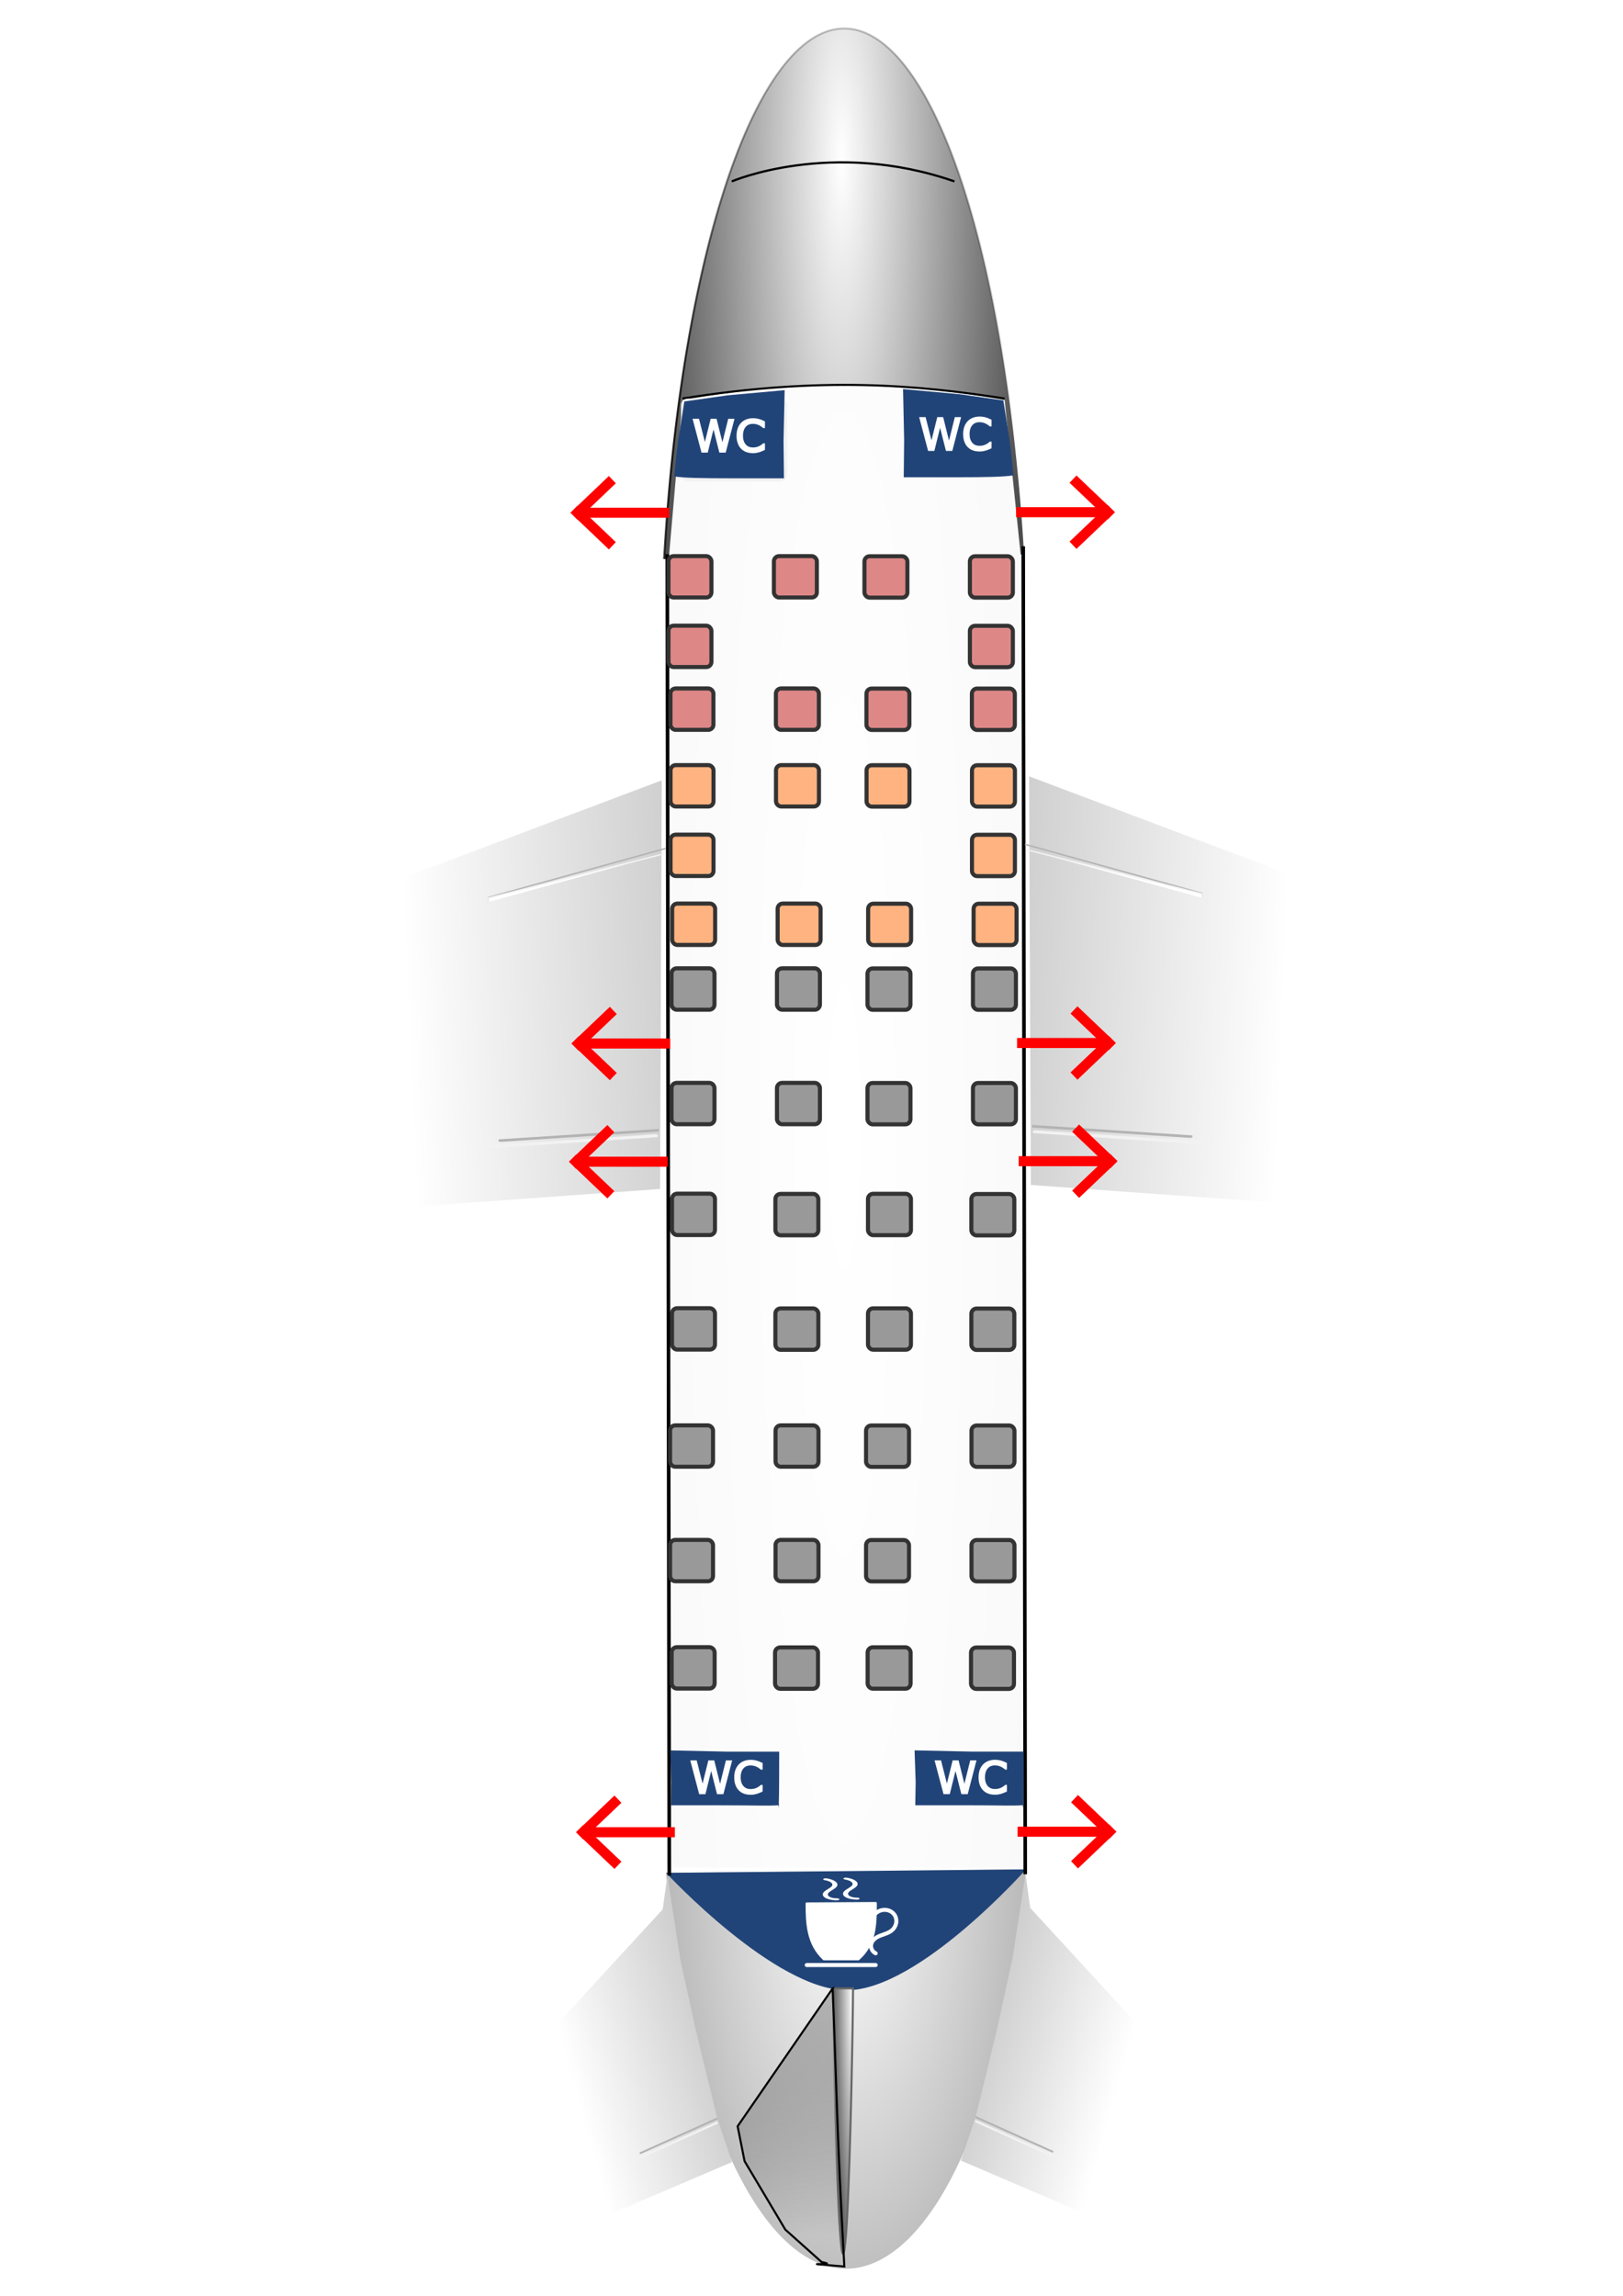 <?xml version="1.0" encoding="UTF-8" standalone="no"?>
<svg xmlns:osb="http://www.openswatchbook.org/uri/2009/osb" xmlns:dc="http://purl.org/dc/elements/1.1/" xmlns:cc="http://creativecommons.org/ns#" xmlns:rdf="http://www.w3.org/1999/02/22-rdf-syntax-ns#" xmlns:svg="http://www.w3.org/2000/svg" xmlns="http://www.w3.org/2000/svg" xmlns:xlink="http://www.w3.org/1999/xlink" id="svg8" version="1.1" viewBox="0 0 210 297" height="297mm" width="210mm">
  <defs id="defs2">
    <linearGradient id="linearGradient6725">
      <stop id="stop6721" offset="0" style="stop-color:#cccccc;stop-opacity:1"/>
      <stop id="stop6723" offset="1" style="stop-color:#ffffff;stop-opacity:1"/>
    </linearGradient>
    <linearGradient id="linearGradient6638">
      <stop id="stop6634" offset="0" style="stop-color:#b3b3b3;stop-opacity:1"/>
      <stop id="stop6636" offset="1" style="stop-color:#4d4d4d;stop-opacity:0"/>
    </linearGradient>
    <linearGradient id="linearGradient6626">
      <stop id="stop6622" offset="0" style="stop-color:#ffffff;stop-opacity:1"/>
      <stop id="stop6624" offset="1" style="stop-color:#4d4d4d;stop-opacity:1"/>
    </linearGradient>
    <linearGradient id="linearGradient6604">
      <stop id="stop6600" offset="0" style="stop-color:#ffffff;stop-opacity:1"/>
      <stop id="stop6602" offset="1" style="stop-color:#b3b3b3;stop-opacity:1"/>
    </linearGradient>
    <linearGradient id="linearGradient6365">
      <stop style="stop-color:#000000;stop-opacity:1" offset="0" id="stop6361"/>
      <stop style="stop-color:#000000;stop-opacity:0" offset="1" id="stop6363"/>
    </linearGradient>
    <linearGradient id="linearGradient6357">
      <stop style="stop-color:#ffffff;stop-opacity:1" offset="0" id="stop6353"/>
      <stop style="stop-color:#4d4d4d;stop-opacity:1" offset="1" id="stop6355"/>
    </linearGradient>
    <linearGradient id="linearGradient6324">
      <stop style="stop-color:#ffffff;stop-opacity:1" offset="0" id="stop6320"/>
      <stop style="stop-color:#f9f9f9;stop-opacity:1" offset="1" id="stop6322"/>
    </linearGradient>
    <linearGradient osb:paint="solid" id="linearGradient4850">
      <stop id="stop4848" offset="0" style="stop-color:#000000;stop-opacity:1"/>
    </linearGradient>
    <linearGradient id="linearGradient4824">
      <stop id="stop4820" offset="0" style="stop-color:#000000;stop-opacity:1"/>
      <stop id="stop4822" offset="1" style="stop-color:#000000;stop-opacity:0"/>
    </linearGradient>
    <radialGradient gradientUnits="userSpaceOnUse" gradientTransform="matrix(5.2904919e-7,5.486,-1.056,-0.002,119.93,-260.205)" r="23.289" fy="10.448" fx="51.199" cy="10.448" cx="51.199" id="radialGradient4818" xlink:href="#linearGradient6357"/>
    <radialGradient gradientUnits="userSpaceOnUse" gradientTransform="matrix(2.432,-3.234,1.541,1.032,-185.156,215.66)" r="23.289" fy="64.022" fx="67.322" cy="64.022" cx="67.322" id="radialGradient4826" xlink:href="#linearGradient6365"/>
    <radialGradient gradientUnits="userSpaceOnUse" gradientTransform="matrix(1.362,4.93,-1.478,0.529,149.127,-362.748)" r="23.057" fy="209.77" fx="66.069" cy="209.77" cx="66.069" id="radialGradient4834" xlink:href="#linearGradient4824"/>
    <radialGradient gradientUnits="userSpaceOnUse" gradientTransform="matrix(1.14,9.6018253e-8,-5.5735186e-7,8.573,-15.387,-1118.644)" r="23.18" fy="146.302" fx="109.302" cy="146.302" cx="109.302" id="radialGradient6318" xlink:href="#linearGradient6324"/>
    <radialGradient r="23.18" fy="146.302" fx="109.302" cy="146.302" cx="109.302" gradientTransform="matrix(1.14,1.0732723e-7,-5.5735185e-7,9.583,-15.387,-1256.262)" gradientUnits="userSpaceOnUse" id="radialGradient6339" xlink:href="#linearGradient6324"/>
    <radialGradient r="23.057" fy="209.77" fx="66.069" cy="209.77" cx="66.069" gradientTransform="matrix(1.362,5.51,-1.478,0.591,149.127,-411.337)" gradientUnits="userSpaceOnUse" id="radialGradient6341" xlink:href="#linearGradient4824"/>
    <filter height="1.105" y="-0.053" width="1.035" x="-0.018" id="filter6523" style="color-interpolation-filters:sRGB">
      <feGaussianBlur id="feGaussianBlur6525" stdDeviation="0.342"/>
    </filter>
    <radialGradient gradientUnits="userSpaceOnUse" gradientTransform="matrix(-8.3204023e-7,-2.618,1.083,-3.4412885e-7,176.584,-575.915)" r="23.289" fy="-264.214" fx="-127.171" cy="-264.214" cx="-127.171" id="radialGradient6606" xlink:href="#linearGradient6604"/>
    <radialGradient gradientUnits="userSpaceOnUse" gradientTransform="matrix(0.216,30.106,-1.901,0.014,601.622,-2985.204)" r="1.45" fy="270.681" fx="107.578" cy="270.681" cx="107.578" id="radialGradient6628" xlink:href="#linearGradient6626"/>
    <linearGradient gradientUnits="userSpaceOnUse" y2="288.607" x2="85.829" y1="256.793" x1="86.777" id="linearGradient6640" xlink:href="#linearGradient6638"/>
    <filter height="1.18" y="-0.09" width="1.371" x="-0.186" id="filter6658" style="color-interpolation-filters:sRGB">
      <feGaussianBlur id="feGaussianBlur6660" stdDeviation="1.455"/>
    </filter>
    <filter height="1.008" y="-0.004" width="5.971" x="-2.485" id="filter6689" style="color-interpolation-filters:sRGB">
      <feGaussianBlur id="feGaussianBlur6691" stdDeviation="0.271"/>
    </filter>
    <filter height="1.008" y="-0.004" width="5.971" x="-2.485" id="filter6693" style="color-interpolation-filters:sRGB">
      <feGaussianBlur id="feGaussianBlur6695" stdDeviation="0.271"/>
    </filter>
    <filter height="1.007" y="-0.004" width="1.031" x="-0.015" id="filter6701" style="color-interpolation-filters:sRGB">
      <feGaussianBlur id="feGaussianBlur6703" stdDeviation="0.297"/>
    </filter>
    <linearGradient gradientTransform="translate(0.529)" gradientUnits="userSpaceOnUse" y2="146.46" x2="165.702" y1="144.836" x1="128.695" id="linearGradient6727" xlink:href="#linearGradient6725"/>
    <linearGradient y2="146.46" x2="165.702" y1="144.836" x1="128.695" gradientTransform="translate(0.529)" gradientUnits="userSpaceOnUse" id="linearGradient6848" xlink:href="#linearGradient6725"/>
    <linearGradient y2="146.46" x2="165.702" y1="144.836" x1="128.695" gradientTransform="translate(0.529)" gradientUnits="userSpaceOnUse" id="linearGradient6898" xlink:href="#linearGradient6725"/>
    <linearGradient y2="146.46" x2="165.702" y1="144.836" x1="128.695" gradientTransform="translate(0.529)" gradientUnits="userSpaceOnUse" id="linearGradient6944" xlink:href="#linearGradient6725"/>
    <linearGradient y2="146.46" x2="165.702" y1="144.836" x1="128.695" gradientTransform="translate(0.529)" gradientUnits="userSpaceOnUse" id="linearGradient6984" xlink:href="#linearGradient6725"/>
    <filter height="1.13" y="-0.065" width="1.1" x="-0.05" id="filter7047" style="color-interpolation-filters:sRGB">
      <feGaussianBlur id="feGaussianBlur7049" stdDeviation="0.989"/>
    </filter>
    <filter height="1.13" y="-0.065" width="1.1" x="-0.05" id="filter7047-4" style="color-interpolation-filters:sRGB">
      <feGaussianBlur id="feGaussianBlur7049-4" stdDeviation="0.989"/>
    </filter>
    <filter height="1.13" y="-0.065" width="1.1" x="-0.05" id="filter7047-4-9" style="color-interpolation-filters:sRGB">
      <feGaussianBlur id="feGaussianBlur7049-4-6" stdDeviation="0.989"/>
    </filter>
    <filter height="1.13" y="-0.065" width="1.1" x="-0.05" id="filter7047-4-9-6" style="color-interpolation-filters:sRGB">
      <feGaussianBlur id="feGaussianBlur7049-4-6-6" stdDeviation="0.989"/>
    </filter>
  </defs>
  <g style="display:inline;opacity:1" id="layer1">
    <path d="M 85.928,72.32 A 23.812,86.324 0 0 1 109.151,3.691 23.812,86.324 0 0 1 132.507,71.723" id="path38" style="fill:url(#radialGradient4818);fill-opacity:1;stroke:url(#radialGradient4826);stroke-width:0.257"/>
    <path id="rect20" d="m 88.315,51.76 1.3e-5,-1.89e-4 -1.976,22.779 -0.161,-0.666 V 241.617 H 132.292 V 73.932 l -2.304,-22.172 v 0 c -14.781,-2.624 -26.892,-2.621 -41.672,0 z" style="fill:url(#radialGradient6339);fill-opacity:1;stroke:url(#radialGradient6341);stroke-width:0.277;stroke-linejoin:round;filter:url(#filter6701)"/>
    <path transform="scale(-1)" d="m -132.757,-241.832 a 23.812,64.981 0 0 1 23.223,-51.661 23.812,64.981 0 0 1 23.356,51.211" id="path38-6" style="fill:url(#radialGradient6606);fill-opacity:1;stroke-width:0.223"/>
    <path id="path4792" d="m 94.684,23.468 c 0,0 12.875,-5.548 28.815,0" style="fill:none;fill-opacity:1;stroke:#000000;stroke-width:0.285px;stroke-linecap:butt;stroke-linejoin:miter;stroke-opacity:1"/>
    <path id="path4794" d="m 88.315,51.553 c 18.103,-2.882 30.341,-1.751 41.672,0" style="fill:none;stroke:#000000;stroke-width:0.265px;stroke-linecap:butt;stroke-linejoin:miter;stroke-opacity:1"/>
    <path transform="scale(0.265)" id="path4836" d="m 401.761,1106.221 c -34.465,-17.175 -64.054,-111.67 -73.939,-236.132 -0.852,-10.729 -1.833,-22.596 -2.179,-26.371 l -0.629,-6.864 39.307,-0.337 39.307,-0.337 -38.653,-0.409 -38.653,-0.409 V 553.616 271.87 l 86.337,-1e-5 86.337,-10e-6 -0.461,210.605 c -0.286,130.633 0.168,237.217 1.194,280.686 1.952,82.653 1.935,84.951 -0.856,114.86 -11.553,123.846 -39.647,211.505 -73.131,228.191 -9.449,4.709 -14.547,4.711 -23.983,0.01 z" style="opacity:0;fill:#f2f2f2;fill-opacity:1;stroke:#000000;stroke-width:1.445"/>
    <path transform="scale(0.265)" id="path4838" d="m 401.761,1106.221 c -34.465,-17.175 -64.054,-111.67 -73.939,-236.132 -0.852,-10.729 -1.833,-22.596 -2.179,-26.371 l -0.629,-6.864 39.307,-0.337 39.307,-0.337 -38.653,-0.409 -38.653,-0.409 V 553.616 271.87 l 86.337,-1e-5 86.337,-10e-6 -0.461,210.605 c -0.286,130.633 0.168,237.217 1.194,280.686 1.952,82.653 1.935,84.951 -0.856,114.86 -11.553,123.846 -39.647,211.505 -73.131,228.191 -9.449,4.709 -14.547,4.711 -23.983,0.01 z" style="opacity:0;fill:#f2f2f2;fill-opacity:1;stroke:#000000;stroke-width:1.445"/>
    <path transform="scale(0.265)" id="path4840" d="m 401.761,1106.221 c -34.465,-17.175 -64.054,-111.67 -73.939,-236.132 -0.852,-10.729 -1.833,-22.596 -2.179,-26.371 l -0.629,-6.864 39.307,-0.337 39.307,-0.337 -38.653,-0.409 -38.653,-0.409 V 553.616 271.87 l 86.337,-1e-5 86.337,-10e-6 -0.461,210.605 c -0.286,130.633 0.168,237.217 1.194,280.686 1.952,82.653 1.935,84.951 -0.856,114.86 -11.553,123.846 -39.647,211.505 -73.131,228.191 -9.449,4.709 -14.547,4.711 -23.983,0.01 z" style="opacity:0;fill:#f2f2f2;fill-opacity:1;stroke:#000000;stroke-width:1.445"/>
    <path transform="scale(0.265)" id="path4842" d="m 401.761,1106.221 c -34.465,-17.175 -64.054,-111.67 -73.939,-236.132 -0.852,-10.729 -1.833,-22.596 -2.179,-26.371 l -0.629,-6.864 39.307,-0.337 39.307,-0.337 -38.653,-0.409 -38.653,-0.409 V 553.616 271.87 l 86.337,-1e-5 86.337,-10e-6 -0.461,210.605 c -0.286,130.633 0.168,237.217 1.194,280.686 1.952,82.653 1.935,84.951 -0.856,114.86 -11.553,123.846 -39.647,211.505 -73.131,228.191 -9.449,4.709 -14.547,4.711 -23.983,0.01 z" style="opacity:0;fill:#f2f2f2;fill-opacity:1;stroke:#000000;stroke-width:1.445"/>
    <path transform="scale(0.265)" id="path4844" d="m 401.761,1106.221 c -34.465,-17.175 -64.054,-111.67 -73.939,-236.132 -0.852,-10.729 -1.833,-22.596 -2.179,-26.371 l -0.629,-6.864 39.307,-0.337 39.307,-0.337 -38.653,-0.409 -38.653,-0.409 V 553.616 271.87 l 86.337,-1e-5 86.337,-10e-6 -0.461,210.605 c -0.286,130.633 0.168,237.217 1.194,280.686 1.952,82.653 1.935,84.951 -0.856,114.86 -11.553,123.846 -39.647,211.505 -73.131,228.191 -9.449,4.709 -14.547,4.711 -23.983,0.01 z" style="opacity:0;fill:#f2f2f2;fill-opacity:1;stroke:#000000;stroke-width:1.445"/>
    <path transform="scale(0.265)" id="path4846" d="m 401.764,1105.981 c -35.532,-19.08 -64.097,-113.592 -74.463,-246.368 l -1.777,-22.758 7.262,-0.26 7.262,-0.26 -6.864,-0.541 -6.864,-0.541 V 553.561 271.87 h 86.933 86.933 l -0.947,142.691 c -0.521,78.48 -0.336,208.365 0.41,288.634 1.146,123.334 1.033,149.636 -0.727,169.784 -7.834,89.646 -25.253,164.578 -47.507,204.373 -6.436,11.508 -18.266,24.633 -25.555,28.351 -6.894,3.517 -17.83,3.643 -24.098,0.278 z" style="opacity:0;fill:#f2f2f2;fill-opacity:1;stroke:#000000;stroke-width:1.445"/>
    <path id="path6387" d="m 86.179,242.281 c 0,0 14.157,15.286 23.477,15.188 9.298,-0.097 23.101,-15.638 23.101,-15.638 z" style="fill:#214478;fill-opacity:1;stroke:none;stroke-width:0.265px;stroke-linecap:butt;stroke-linejoin:miter;stroke-opacity:1;filter:url(#filter6523)"/>
    <path transform="scale(0.265)" id="path6389" d="m 406.852,971.37 c -16.35,-3.23 -39.736,-18.245 -66.276,-42.55 l -13.265,-12.148 74.664,-0.762 c 41.065,-0.419 79.649,-0.649 85.741,-0.512 l 11.077,0.251 -11.589,11.47 c -24.261,24.013 -47.408,39.747 -64.352,43.741 -7.228,1.704 -9.582,1.779 -16,0.511 z" style="opacity:0;fill:#0000ff;fill-opacity:1;stroke:#000000;stroke-width:1.023"/>
    <path transform="scale(0.265)" id="path6391" d="m 406.852,971.37 c -16.35,-3.23 -39.736,-18.245 -66.276,-42.55 l -13.265,-12.148 74.664,-0.762 c 41.065,-0.419 79.649,-0.649 85.741,-0.512 l 11.077,0.251 -11.589,11.47 c -24.261,24.013 -47.408,39.747 -64.352,43.741 -7.228,1.704 -9.582,1.779 -16,0.511 z" style="opacity:0;fill:#0000ff;fill-opacity:1;stroke:#000000;stroke-width:1.023"/>
    <path transform="scale(0.265)" id="path6393" d="m 406.852,971.37 c -16.35,-3.23 -39.736,-18.245 -66.276,-42.55 l -13.265,-12.148 74.664,-0.762 c 41.065,-0.419 79.649,-0.649 85.741,-0.512 l 11.077,0.251 -11.589,11.47 c -24.261,24.013 -47.408,39.747 -64.352,43.741 -7.228,1.704 -9.582,1.779 -16,0.511 z" style="opacity:0;fill:#0000ff;fill-opacity:1;stroke:#000000;stroke-width:1.023"/>
    <rect y="244.542" x="103.193" height="6.126" width="11.679" id="rect6529" style="opacity:0;fill:#ffffff;fill-opacity:1;stroke:none;stroke-width:0.265"/>
    <g transform="matrix(1.116,0,0,1.116,-11.689,-27.613)" id="g6592">
      <path style="fill:#ffffff;stroke:#ffffff;stroke-width:0.265px;stroke-linecap:butt;stroke-linejoin:round;stroke-opacity:1" d="m 104.007,245.403 c 0,2.353 0.111,4.704 1.994,6.448 h 3.994 c 2.006,-1.76 2.006,-4.095 2.006,-6.496 z" id="path6537"/>
      <path style="fill:none;stroke:#ffffff;stroke-width:0.465;stroke-linecap:round;stroke-linejoin:miter;stroke-miterlimit:4;stroke-dasharray:none;stroke-opacity:1" d="m 112,246.538 c 0.272,-0.25 0.637,-0.398 1.007,-0.406 0.241,-0.006 0.483,0.046 0.697,0.157 0.214,0.11 0.398,0.279 0.521,0.486 0.163,0.274 0.212,0.611 0.147,0.923 -0.065,0.312 -0.242,0.597 -0.485,0.803 -0.375,0.318 -0.874,0.437 -1.333,0.616 -0.229,0.09 -0.454,0.198 -0.645,0.353 -0.191,0.155 -0.348,0.36 -0.413,0.597 -0.058,0.212 -0.039,0.443 0.052,0.643 0.091,0.2 0.254,0.365 0.452,0.46" id="path6555"/>
      <path style="fill:none;stroke:#ffffff;stroke-width:0.587;stroke-linecap:round;stroke-linejoin:miter;stroke-miterlimit:4;stroke-dasharray:none;stroke-opacity:1" d="m 106.001,242.172 c 0.164,0.376 0.463,0.691 0.829,0.875 0.367,0.184 0.798,0.234 1.197,0.14 0.358,-0.084 0.68,-0.277 0.991,-0.473 0.312,-0.196 0.624,-0.399 0.976,-0.508 0.429,-0.133 0.914,-0.113 1.309,0.102 0.197,0.107 0.37,0.261 0.494,0.449 0.123,0.188 0.197,0.409 0.203,0.634 6.6e-4,0.023 6.6e-4,0.045 0,0.068" id="path6559" transform="matrix(0,0.387,1,0,-135.96,201.565)"/>
      <path style="display:inline;opacity:1;fill:none;stroke:#ffffff;stroke-width:0.587;stroke-linecap:round;stroke-linejoin:miter;stroke-miterlimit:4;stroke-dasharray:none;stroke-opacity:1" d="m 106.001,242.172 c 0.164,0.376 0.463,0.691 0.829,0.875 0.367,0.184 0.798,0.234 1.197,0.14 0.358,-0.084 0.68,-0.277 0.991,-0.473 0.312,-0.196 0.624,-0.399 0.976,-0.508 0.429,-0.133 0.914,-0.113 1.309,0.102 0.197,0.107 0.37,0.261 0.494,0.449 0.123,0.188 0.197,0.409 0.203,0.634 6.6e-4,0.023 6.6e-4,0.045 0,0.068" id="path6559-0" transform="matrix(0,0.387,1,0,-133.616,201.486)"/>
      <path style="fill:none;stroke:#ffffff;stroke-width:0.465;stroke-linecap:round;stroke-linejoin:miter;stroke-miterlimit:4;stroke-dasharray:none;stroke-opacity:1" d="m 104.007,252.53 h 7.993" id="path6585"/>
    </g>
    <path id="path6614" d="m 107.74,257.228 c 1.378,73.858 2.64,6.57 2.632,0 z" style="fill:url(#radialGradient6628);fill-opacity:1;stroke:#666666;stroke-width:0.265px;stroke-linecap:butt;stroke-linejoin:miter;stroke-opacity:1"/>
    <path id="path6632" d="m 107.74,257.228 -12.299,17.84 0.899,4.513 5.274,8.856 4.685,4.187 c 2.95,0.585 -4.769,-0.047 2.95,0.585 -0.982,-17.732 -1.006,-23.04 -1.51,-35.981 z" style="fill:url(#linearGradient6640);fill-opacity:1;stroke:#000000;stroke-width:0.265px;stroke-linecap:butt;stroke-linejoin:miter;stroke-opacity:1;filter:url(#filter6658)"/>
    <path transform="matrix(1,0,0,1.004,0,-0.873)" id="path6664" d="m 86.339,72.273 0.262,170.263 v 0" style="fill:none;stroke:#000000;stroke-width:0.465;stroke-linecap:butt;stroke-linejoin:round;stroke-miterlimit:4;stroke-dasharray:none;stroke-opacity:1;filter:url(#filter6689)"/>
    <path transform="matrix(1,0,0,1.009,0,-2.149)" id="path6664-9" d="m 132.393,72.171 0.262,170.263 v 0" style="display:inline;opacity:1;fill:none;stroke:#000000;stroke-width:0.465;stroke-linecap:butt;stroke-linejoin:round;stroke-miterlimit:4;stroke-dasharray:none;stroke-opacity:1;filter:url(#filter6693)"/>
    <g transform="matrix(-1,0,0,1,218.643,-20.602)" id="g6798-2" style="display:inline;opacity:1">
      <path style="fill:url(#linearGradient6848);fill-opacity:1;stroke:none;stroke-width:0.265px;stroke-linecap:butt;stroke-linejoin:bevel;stroke-opacity:1" d="m 133.015,121.551 33.217,12.509 v 42.725 l -32.993,-2.372 z" id="path6719-5"/>
      <g id="g6782-5">
        <path id="path6729-8" d="m 132.478,130.346 c 22.922,6.351 22.922,6.351 22.922,6.351 v 0.577" style="fill:none;stroke:#b3b3b3;stroke-width:0.191px;stroke-linecap:butt;stroke-linejoin:miter;stroke-opacity:1"/>
        <path id="path6729-9-0" d="m 132.803,131.075 c 22.597,5.683 22.597,5.683 22.597,5.683 v 0.517" style="display:inline;opacity:1;fill:#ffffff;stroke:#f2f2f2;stroke-width:0.179px;stroke-linecap:butt;stroke-linejoin:miter;stroke-opacity:1"/>
      </g>
      <g id="g6778-6">
        <path id="path6729-9-4-7" d="m 156.09,169.008 c -22.372,-1.488 -22.372,-1.488 -22.372,-1.488 v -0.135" style="display:inline;opacity:1;fill:#ffffff;stroke:#f2f2f2;stroke-width:0.391;stroke-linecap:butt;stroke-linejoin:miter;stroke-miterlimit:4;stroke-dasharray:none;stroke-opacity:1"/>
        <path id="path6729-3-6" d="m 133.402,166.814 c 20.562,1.345 20.562,1.345 20.562,1.345 v 0.122" style="display:inline;opacity:1;fill:none;stroke:#b3b3b3;stroke-width:0.34;stroke-linecap:butt;stroke-linejoin:miter;stroke-miterlimit:4;stroke-dasharray:none;stroke-opacity:1"/>
      </g>
    </g>
    <g transform="translate(0.141,-21.119)" id="g6798-2-2" style="display:inline;opacity:1">
      <path style="fill:url(#linearGradient6898);fill-opacity:1;stroke:none;stroke-width:0.265px;stroke-linecap:butt;stroke-linejoin:bevel;stroke-opacity:1" d="m 133.015,121.551 33.217,12.509 v 42.725 l -32.993,-2.372 z" id="path6719-5-5"/>
      <g id="g6782-5-2">
        <path id="path6729-8-1" d="m 132.478,130.346 c 22.922,6.351 22.922,6.351 22.922,6.351 v 0.577" style="fill:none;stroke:#b3b3b3;stroke-width:0.191px;stroke-linecap:butt;stroke-linejoin:miter;stroke-opacity:1"/>
        <path id="path6729-9-0-8" d="m 132.803,131.075 c 22.597,5.683 22.597,5.683 22.597,5.683 v 0.517" style="display:inline;opacity:1;fill:#ffffff;stroke:#f2f2f2;stroke-width:0.179px;stroke-linecap:butt;stroke-linejoin:miter;stroke-opacity:1"/>
      </g>
      <g id="g6778-6-2">
        <path id="path6729-9-4-7-7" d="m 156.09,169.008 c -22.372,-1.488 -22.372,-1.488 -22.372,-1.488 v -0.135" style="display:inline;opacity:1;fill:#ffffff;stroke:#f2f2f2;stroke-width:0.391;stroke-linecap:butt;stroke-linejoin:miter;stroke-miterlimit:4;stroke-dasharray:none;stroke-opacity:1"/>
        <path id="path6729-3-6-4" d="m 133.402,166.814 c 20.562,1.345 20.562,1.345 20.562,1.345 v 0.122" style="display:inline;opacity:1;fill:none;stroke:#b3b3b3;stroke-width:0.34;stroke-linecap:butt;stroke-linejoin:miter;stroke-miterlimit:4;stroke-dasharray:none;stroke-opacity:1"/>
      </g>
    </g>
    <g transform="matrix(0.496,0.172,-0.174,0.705,89.088,133.32)" id="g6798-2-2-8" style="display:inline;opacity:1">
      <path style="fill:url(#linearGradient6944);fill-opacity:1;stroke:none;stroke-width:0.265px;stroke-linecap:butt;stroke-linejoin:bevel;stroke-opacity:1" d="m 130.985,122.789 3.151,5.478 33.682,13.825 -1.587,34.692 -33.766,-1.746 0.937,-8.225 -0.024,-11.328 -0.063,-5.625 -0.466,-12.23 z" id="path6719-5-5-8"/>
      <g id="g6782-5-2-7"/>
      <g id="g6778-6-2-9">
        <path id="path6729-9-4-7-7-2" d="m 156.09,169.008 c -22.372,-1.488 -22.372,-1.488 -22.372,-1.488 v -0.135" style="display:inline;opacity:1;fill:#ffffff;stroke:#f2f2f2;stroke-width:0.391;stroke-linecap:butt;stroke-linejoin:miter;stroke-miterlimit:4;stroke-dasharray:none;stroke-opacity:1"/>
        <path id="path6729-3-6-4-2" d="m 133.402,166.814 c 20.562,1.345 20.562,1.345 20.562,1.345 v 0.122" style="display:inline;opacity:1;fill:none;stroke:#b3b3b3;stroke-width:0.34;stroke-linecap:butt;stroke-linejoin:miter;stroke-miterlimit:4;stroke-dasharray:none;stroke-opacity:1"/>
      </g>
    </g>
    <g transform="matrix(-0.496,0.172,0.174,0.705,129.959,133.509)" id="g6798-2-2-8-1" style="display:inline;opacity:1">
      <path style="fill:url(#linearGradient6984);fill-opacity:1;stroke:none;stroke-width:0.265px;stroke-linecap:butt;stroke-linejoin:bevel;stroke-opacity:1" d="m 130.985,122.789 3.151,5.478 33.682,13.825 -1.587,34.692 -33.766,-1.746 0.937,-8.225 -0.024,-11.328 -0.063,-5.625 -0.466,-12.23 z" id="path6719-5-5-8-0"/>
      <g id="g6782-5-2-7-6"/>
      <g id="g6778-6-2-9-0">
        <path id="path6729-9-4-7-7-2-9" d="m 156.09,169.008 c -22.372,-1.488 -22.372,-1.488 -22.372,-1.488 v -0.135" style="display:inline;opacity:1;fill:#ffffff;stroke:#f2f2f2;stroke-width:0.391;stroke-linecap:butt;stroke-linejoin:miter;stroke-miterlimit:4;stroke-dasharray:none;stroke-opacity:1"/>
        <path id="path6729-3-6-4-2-7" d="m 133.402,166.814 c 20.562,1.345 20.562,1.345 20.562,1.345 v 0.122" style="display:inline;opacity:1;fill:none;stroke:#b3b3b3;stroke-width:0.34;stroke-linecap:butt;stroke-linejoin:miter;stroke-miterlimit:4;stroke-dasharray:none;stroke-opacity:1"/>
      </g>
    </g>
    <rect rx="0.67" y="51.76" x="88.315" height="10.327" width="13.346" id="rect7007" style="opacity:1;fill:#ffffff;fill-opacity:1;stroke:#f2f2f2;stroke-width:0.391;stroke-linecap:round;stroke-linejoin:bevel;stroke-miterlimit:4;stroke-dasharray:none"/>
    <path transform="scale(0.265)" id="path7011" d="m 335.146,233.377 c -0.64,-0.64 -0.878,-5.637 -0.878,-18.436 0,-16.619 0.075,-17.598 1.4,-18.307 1.67,-0.894 45.52,-1.029 46.913,-0.145 0.71,0.45 0.873,4.745 0.724,18.983 l -0.194,18.401 -23.544,0.191 c -17.707,0.143 -23.761,-0.027 -24.422,-0.687 z" style="opacity:1;fill:#ffffff;fill-opacity:1;stroke:#f2f2f2;stroke-width:1.069;stroke-linecap:round;stroke-linejoin:bevel;stroke-miterlimit:4;stroke-dasharray:none"/>
    <g id="g8600">
      <path style="opacity:1;fill:#214478;fill-opacity:1;stroke:none;stroke-width:1.069;stroke-linecap:round;stroke-linejoin:bevel;stroke-miterlimit:4;stroke-dasharray:none;filter:url(#filter7047)" d="m 329.167,232.593 c 0.891,-7.741 0.718,-8.453 2.013,-17.909 l 2.971,-18.692 21.102,-3.001 27.859,-2.533 -0.53,24.783 0.193,18.271 h -23.552 c -18.37,0 -24.715,-0.202 -30.055,-0.919 z" id="path7013" transform="scale(0.265)"/>
      <g aria-label="WC" transform="matrix(0.265,0,0,0.265,12.444,9.381)" style="font-style:normal;font-weight:normal;font-size:40px;line-height:1.25;font-family:sans-serif;letter-spacing:0px;word-spacing:0px;fill:#ffffff;fill-opacity:1;stroke:#ffffff" id="flowRoot7072">
        <path d="m 311.022,169.536 -4.031,15.51 h -2.323 l -3.26,-12.875 -3.188,12.875 h -2.271 l -4.104,-15.51 h 2.115 l 3.26,12.896 3.208,-12.896 h 2.094 l 3.24,13.021 3.24,-13.021 z" style="font-size:21.333px" id="path8586"/>
        <path d="m 326.033,183.921 q -0.573,0.25 -1.042,0.469 -0.458,0.219 -1.208,0.458 -0.635,0.198 -1.385,0.333 -0.74,0.146 -1.635,0.146 -1.688,0 -3.073,-0.469 -1.375,-0.479 -2.396,-1.49 -1,-0.99 -1.562,-2.51 -0.562,-1.531 -0.562,-3.552 0,-1.917 0.542,-3.427 0.542,-1.51 1.562,-2.552 0.99,-1.01 2.385,-1.542 1.406,-0.531 3.115,-0.531 1.25,0 2.49,0.302 1.25,0.302 2.771,1.062 v 2.448 h -0.156 q -1.281,-1.073 -2.542,-1.562 -1.26,-0.49 -2.698,-0.49 -1.177,0 -2.125,0.385 -0.938,0.375 -1.677,1.177 -0.719,0.781 -1.125,1.979 -0.396,1.188 -0.396,2.75 0,1.635 0.438,2.812 0.448,1.177 1.146,1.917 0.729,0.771 1.698,1.146 0.979,0.365 2.062,0.365 1.49,0 2.792,-0.51 1.302,-0.51 2.438,-1.531 h 0.146 z" style="font-size:21.333px" id="path8588"/>
      </g>
    </g>
    <g id="g8606">
      <path style="display:inline;opacity:1;fill:#214478;fill-opacity:1;stroke:none;stroke-width:1.069;stroke-linecap:round;stroke-linejoin:bevel;stroke-miterlimit:4;stroke-dasharray:none;filter:url(#filter7047-4)" d="m 2.687,44.933 c 0.891,-7.741 0.718,-8.453 2.013,-17.909 l 2.971,-18.692 21.102,-3.001 27.859,-2.533 -0.53,24.783 0.193,18.271 h -23.552 c -18.37,0 -24.715,-0.202 -30.055,-0.919 z" id="path7013-8" transform="matrix(-0.265,0,0,0.265,131.853,49.592)"/>
      <g aria-label="WC" transform="matrix(0.265,0,0,0.265,41.763,9.167)" style="font-style:normal;font-weight:normal;font-size:40px;line-height:1.25;font-family:sans-serif;letter-spacing:0px;word-spacing:0px;display:inline;opacity:1;fill:#ffffff;fill-opacity:1;stroke:#ffffff" id="flowRoot7072-0">
        <path d="m 311.022,169.536 -4.031,15.51 h -2.323 l -3.26,-12.875 -3.188,12.875 h -2.271 l -4.104,-15.51 h 2.115 l 3.26,12.896 3.208,-12.896 h 2.094 l 3.24,13.021 3.24,-13.021 z" style="font-size:21.333px" id="path8591"/>
        <path d="m 326.033,183.921 q -0.573,0.25 -1.042,0.469 -0.458,0.219 -1.208,0.458 -0.635,0.198 -1.385,0.333 -0.74,0.146 -1.635,0.146 -1.688,0 -3.073,-0.469 -1.375,-0.479 -2.396,-1.49 -1,-0.99 -1.562,-2.51 -0.562,-1.531 -0.562,-3.552 0,-1.917 0.542,-3.427 0.542,-1.51 1.562,-2.552 0.99,-1.01 2.385,-1.542 1.406,-0.531 3.115,-0.531 1.25,0 2.49,0.302 1.25,0.302 2.771,1.062 v 2.448 h -0.156 q -1.281,-1.073 -2.542,-1.562 -1.26,-0.49 -2.698,-0.49 -1.177,0 -2.125,0.385 -0.938,0.375 -1.677,1.177 -0.719,0.781 -1.125,1.979 -0.396,1.188 -0.396,2.75 0,1.635 0.438,2.812 0.448,1.177 1.146,1.917 0.729,0.771 1.698,1.146 0.979,0.365 2.062,0.365 1.49,0 2.792,-0.51 1.302,-0.51 2.438,-1.531 h 0.146 z" style="font-size:21.333px" id="path8593"/>
      </g>
    </g>
    <g id="g8568">
      <path style="display:inline;opacity:1;fill:#214478;fill-opacity:1;stroke:none;stroke-width:1.069;stroke-linecap:round;stroke-linejoin:bevel;stroke-miterlimit:4;stroke-dasharray:none;filter:url(#filter7047-4-9)" d="m 4.442,45.754 c 0.891,-7.741 0.072,18.876 0.007,-19.961 L 4.413,3.785 H 29.024 l 27.608,-0.987 -0.53,24.783 0.193,18.271 h -23.552 c -18.37,0 -22.96,0.619 -28.301,-0.098 z" id="path7013-8-3" transform="matrix(-0.27,0,0,0.165,102.013,225.979)"/>
      <g aria-label="WC" transform="matrix(0.265,0,0,0.265,12.144,182.939)" style="font-style:normal;font-weight:normal;font-size:40px;line-height:1.25;font-family:sans-serif;letter-spacing:0px;word-spacing:0px;display:inline;opacity:1;fill:#ffffff;fill-opacity:1;stroke:#ffffff" id="flowRoot7072-0-7">
        <path d="m 311.022,169.536 -4.031,15.51 h -2.323 l -3.26,-12.875 -3.188,12.875 h -2.271 l -4.104,-15.51 h 2.115 l 3.26,12.896 3.208,-12.896 h 2.094 l 3.24,13.021 3.24,-13.021 z" style="font-size:21.333px" id="path8554"/>
        <path d="m 326.033,183.921 q -0.573,0.25 -1.042,0.469 -0.458,0.219 -1.208,0.458 -0.635,0.198 -1.385,0.333 -0.74,0.146 -1.635,0.146 -1.688,0 -3.073,-0.469 -1.375,-0.479 -2.396,-1.49 -1,-0.99 -1.562,-2.51 -0.562,-1.531 -0.562,-3.552 0,-1.917 0.542,-3.427 0.542,-1.51 1.562,-2.552 0.99,-1.01 2.385,-1.542 1.406,-0.531 3.115,-0.531 1.25,0 2.49,0.302 1.25,0.302 2.771,1.062 v 2.448 h -0.156 q -1.281,-1.073 -2.542,-1.562 -1.26,-0.49 -2.698,-0.49 -1.177,0 -2.125,0.385 -0.938,0.375 -1.677,1.177 -0.719,0.781 -1.125,1.979 -0.396,1.188 -0.396,2.75 0,1.635 0.438,2.812 0.448,1.177 1.146,1.917 0.729,0.771 1.698,1.146 0.979,0.365 2.062,0.365 1.49,0 2.792,-0.51 1.302,-0.51 2.438,-1.531 h 0.146 z" style="font-size:21.333px" id="path8556"/>
      </g>
    </g>
    <g id="g8574">
      <path style="display:inline;opacity:1;fill:#214478;fill-opacity:1;stroke:none;stroke-width:1.069;stroke-linecap:round;stroke-linejoin:bevel;stroke-miterlimit:4;stroke-dasharray:none;filter:url(#filter7047-4-9-6)" d="m 4.442,45.754 c 0.891,-7.741 0.072,18.876 0.007,-19.961 L 4.413,3.785 H 29.024 l 27.608,-0.987 -0.53,24.783 0.193,18.271 h -23.552 c -18.37,0 -22.96,0.619 -28.301,-0.098 z" id="path7013-8-3-2" transform="matrix(-0.27,0,0,0.165,133.626,225.974)"/>
      <g aria-label="WC" transform="matrix(0.265,0,0,0.265,43.757,182.934)" style="font-style:normal;font-weight:normal;font-size:40px;line-height:1.25;font-family:sans-serif;letter-spacing:0px;word-spacing:0px;display:inline;opacity:1;fill:#ffffff;fill-opacity:1;stroke:#ffffff" id="flowRoot7072-0-7-6">
        <path d="m 311.022,169.536 -4.031,15.51 h -2.323 l -3.26,-12.875 -3.188,12.875 h -2.271 l -4.104,-15.51 h 2.115 l 3.26,12.896 3.208,-12.896 h 2.094 l 3.24,13.021 3.24,-13.021 z" style="font-size:21.333px" id="path8559"/>
        <path d="m 326.033,183.921 q -0.573,0.25 -1.042,0.469 -0.458,0.219 -1.208,0.458 -0.635,0.198 -1.385,0.333 -0.74,0.146 -1.635,0.146 -1.688,0 -3.073,-0.469 -1.375,-0.479 -2.396,-1.49 -1,-0.99 -1.562,-2.51 -0.562,-1.531 -0.562,-3.552 0,-1.917 0.542,-3.427 0.542,-1.51 1.562,-2.552 0.99,-1.01 2.385,-1.542 1.406,-0.531 3.115,-0.531 1.25,0 2.49,0.302 1.25,0.302 2.771,1.062 v 2.448 h -0.156 q -1.281,-1.073 -2.542,-1.562 -1.26,-0.49 -2.698,-0.49 -1.177,0 -2.125,0.385 -0.938,0.375 -1.677,1.177 -0.719,0.781 -1.125,1.979 -0.396,1.188 -0.396,2.75 0,1.635 0.438,2.812 0.448,1.177 1.146,1.917 0.729,0.771 1.698,1.146 0.979,0.365 2.062,0.365 1.49,0 2.792,-0.51 1.302,-0.51 2.438,-1.531 h 0.146 z" style="font-size:21.333px" id="path8561"/>
      </g>
    </g>
    <g transform="translate(14.817,15.346)" id="g7231">
      <path style="fill:none;stroke:#ff0000;stroke-width:1.301;stroke-linecap:square;stroke-linejoin:miter;stroke-miterlimit:4;stroke-dasharray:none;stroke-opacity:1" d="m 63.945,47.154 -4.021,3.829" id="path7222"/>
      <path style="fill:none;stroke:#ff0000;stroke-width:1.301;stroke-linecap:square;stroke-linejoin:miter;stroke-miterlimit:4;stroke-dasharray:none;stroke-opacity:1" d="M 63.945,54.812 59.925,50.983" id="path7224"/>
      <path style="fill:none;stroke:#ff0000;stroke-width:1.301;stroke-linecap:square;stroke-linejoin:miter;stroke-miterlimit:4;stroke-dasharray:none;stroke-opacity:1" d="M 60.983,50.983 H 71.13" id="path7226"/>
    </g>
    <g transform="matrix(-1,0,0,1,203.254,15.279)" id="g7231-0" style="display:inline;opacity:1">
      <path style="fill:none;stroke:#ff0000;stroke-width:1.301;stroke-linecap:square;stroke-linejoin:miter;stroke-miterlimit:4;stroke-dasharray:none;stroke-opacity:1" d="m 63.945,47.154 -4.021,3.829" id="path7222-7"/>
      <path style="fill:none;stroke:#ff0000;stroke-width:1.301;stroke-linecap:square;stroke-linejoin:miter;stroke-miterlimit:4;stroke-dasharray:none;stroke-opacity:1" d="M 63.945,54.812 59.925,50.983" id="path7224-3"/>
      <path style="fill:none;stroke:#ff0000;stroke-width:1.301;stroke-linecap:square;stroke-linejoin:miter;stroke-miterlimit:4;stroke-dasharray:none;stroke-opacity:1" d="M 60.983,50.983 H 71.13" id="path7226-9"/>
    </g>
    <g transform="translate(15.539,186.046)" id="g7231-4" style="display:inline;opacity:1">
      <path style="fill:none;stroke:#ff0000;stroke-width:1.301;stroke-linecap:square;stroke-linejoin:miter;stroke-miterlimit:4;stroke-dasharray:none;stroke-opacity:1" d="m 63.945,47.154 -4.021,3.829" id="path7222-1"/>
      <path style="fill:none;stroke:#ff0000;stroke-width:1.301;stroke-linecap:square;stroke-linejoin:miter;stroke-miterlimit:4;stroke-dasharray:none;stroke-opacity:1" d="M 63.945,54.812 59.925,50.983" id="path7224-1"/>
      <path style="fill:none;stroke:#ff0000;stroke-width:1.301;stroke-linecap:square;stroke-linejoin:miter;stroke-miterlimit:4;stroke-dasharray:none;stroke-opacity:1" d="M 60.983,50.983 H 71.13" id="path7226-8"/>
    </g>
    <g transform="matrix(-1,0,0,1,203.447,185.979)" id="g7231-0-5" style="display:inline;opacity:1">
      <path style="fill:none;stroke:#ff0000;stroke-width:1.301;stroke-linecap:square;stroke-linejoin:miter;stroke-miterlimit:4;stroke-dasharray:none;stroke-opacity:1" d="m 63.945,47.154 -4.021,3.829" id="path7222-7-3"/>
      <path style="fill:none;stroke:#ff0000;stroke-width:1.301;stroke-linecap:square;stroke-linejoin:miter;stroke-miterlimit:4;stroke-dasharray:none;stroke-opacity:1" d="M 63.945,54.812 59.925,50.983" id="path7224-3-4"/>
      <path style="fill:none;stroke:#ff0000;stroke-width:1.301;stroke-linecap:square;stroke-linejoin:miter;stroke-miterlimit:4;stroke-dasharray:none;stroke-opacity:1" d="M 60.983,50.983 H 71.13" id="path7226-9-1"/>
    </g>
    <g transform="translate(14.941,84.012)" id="g7231-4-6" style="display:inline;opacity:1">
      <path style="fill:none;stroke:#ff0000;stroke-width:1.301;stroke-linecap:square;stroke-linejoin:miter;stroke-miterlimit:4;stroke-dasharray:none;stroke-opacity:1" d="m 63.945,47.154 -4.021,3.829" id="path7222-1-1"/>
      <path style="fill:none;stroke:#ff0000;stroke-width:1.301;stroke-linecap:square;stroke-linejoin:miter;stroke-miterlimit:4;stroke-dasharray:none;stroke-opacity:1" d="M 63.945,54.812 59.925,50.983" id="path7224-1-8"/>
      <path style="fill:none;stroke:#ff0000;stroke-width:1.301;stroke-linecap:square;stroke-linejoin:miter;stroke-miterlimit:4;stroke-dasharray:none;stroke-opacity:1" d="M 60.983,50.983 H 71.13" id="path7226-8-3"/>
    </g>
    <g transform="matrix(-1,0,0,1,203.378,83.946)" id="g7231-0-5-7" style="display:inline;opacity:1">
      <path style="fill:none;stroke:#ff0000;stroke-width:1.301;stroke-linecap:square;stroke-linejoin:miter;stroke-miterlimit:4;stroke-dasharray:none;stroke-opacity:1" d="m 63.945,47.154 -4.021,3.829" id="path7222-7-3-1"/>
      <path style="fill:none;stroke:#ff0000;stroke-width:1.301;stroke-linecap:square;stroke-linejoin:miter;stroke-miterlimit:4;stroke-dasharray:none;stroke-opacity:1" d="M 63.945,54.812 59.925,50.983" id="path7224-3-4-0"/>
      <path style="fill:none;stroke:#ff0000;stroke-width:1.301;stroke-linecap:square;stroke-linejoin:miter;stroke-miterlimit:4;stroke-dasharray:none;stroke-opacity:1" d="M 60.983,50.983 H 71.13" id="path7226-9-1-3"/>
    </g>
    <g transform="translate(14.622,99.302)" id="g7231-4-6-0" style="display:inline;opacity:1">
      <path style="fill:none;stroke:#ff0000;stroke-width:1.301;stroke-linecap:square;stroke-linejoin:miter;stroke-miterlimit:4;stroke-dasharray:none;stroke-opacity:1" d="m 63.945,47.154 -4.021,3.829" id="path7222-1-1-5"/>
      <path style="fill:none;stroke:#ff0000;stroke-width:1.301;stroke-linecap:square;stroke-linejoin:miter;stroke-miterlimit:4;stroke-dasharray:none;stroke-opacity:1" d="M 63.945,54.812 59.925,50.983" id="path7224-1-8-3"/>
      <path style="fill:none;stroke:#ff0000;stroke-width:1.301;stroke-linecap:square;stroke-linejoin:miter;stroke-miterlimit:4;stroke-dasharray:none;stroke-opacity:1" d="M 60.983,50.983 H 71.13" id="path7226-8-3-5"/>
    </g>
    <g transform="matrix(-1,0,0,1,203.588,99.235)" id="g7231-0-5-7-4" style="display:inline;opacity:1">
      <path style="fill:none;stroke:#ff0000;stroke-width:1.301;stroke-linecap:square;stroke-linejoin:miter;stroke-miterlimit:4;stroke-dasharray:none;stroke-opacity:1" d="m 63.945,47.154 -4.021,3.829" id="path7222-7-3-1-9"/>
      <path style="fill:none;stroke:#ff0000;stroke-width:1.301;stroke-linecap:square;stroke-linejoin:miter;stroke-miterlimit:4;stroke-dasharray:none;stroke-opacity:1" d="M 63.945,54.812 59.925,50.983" id="path7224-3-4-0-1"/>
      <path style="fill:none;stroke:#ff0000;stroke-width:1.301;stroke-linecap:square;stroke-linejoin:miter;stroke-miterlimit:4;stroke-dasharray:none;stroke-opacity:1" d="M 60.983,50.983 H 71.13" id="path7226-9-1-3-2"/>
    </g>
  </g>
  <g style="display:inline" id="layer2">
    <g style="display:inline" id="layer3">
      <g style="display:inline" id="layer6">
        <rect rx="0.67" y="71.944" x="86.492" height="5.353" width="5.558" id="rect7375-1-0-2-0-8-8-4-2-0-5-8" style="display:inline;opacity:1;fill:#de8787;fill-opacity:1;stroke:#333333;stroke-width:0.529;stroke-linecap:square;stroke-linejoin:miter;stroke-miterlimit:4;stroke-dasharray:none"/>
      </g>
      <g style="display:inline" id="layer7">
        <rect rx="0.67" y="71.944" x="100.136" height="5.353" width="5.558" id="rect7375-9-5-6-8-8-5-4-6-4-1-2-5" style="display:inline;opacity:1;fill:#de8787;fill-opacity:1;stroke:#333333;stroke-width:0.529;stroke-linecap:square;stroke-linejoin:miter;stroke-miterlimit:4;stroke-dasharray:none"/>
      </g>
      <g style="display:inline" id="layer8">
        <rect rx="0.67" y="71.96" x="111.85" height="5.353" width="5.558" id="rect7375-1-0-2-0-8-5-0-8-4-5-7-0" style="display:inline;opacity:1;fill:#de8787;fill-opacity:1;stroke:#333333;stroke-width:0.529;stroke-linecap:square;stroke-linejoin:miter;stroke-miterlimit:4;stroke-dasharray:none"/>
      </g>
      <g style="display:inline" id="layer9">
        <rect rx="0.67" y="71.96" x="125.494" height="5.353" width="5.558" id="rect7375-9-5-6-8-8-5-85-5-6-5-3-4-7" style="display:inline;opacity:1;fill:#de8787;fill-opacity:1;stroke:#333333;stroke-width:0.529;stroke-linecap:square;stroke-linejoin:miter;stroke-miterlimit:4;stroke-dasharray:none"/>
      </g>
      <g style="display:inline" id="layer10">
        <rect rx="0.67" y="80.94" x="86.492" height="5.353" width="5.558" id="rect7375-1-0-2-0-8-8-4-2-0-7" style="display:inline;opacity:1;fill:#de8787;fill-opacity:1;stroke:#333333;stroke-width:0.529;stroke-linecap:square;stroke-linejoin:miter;stroke-miterlimit:4;stroke-dasharray:none"/>
      </g>
      <g style="display:inline" id="layer13">
        <rect rx="0.67" y="80.956" x="125.494" height="5.353" width="5.558" id="rect7375-9-5-6-8-8-5-85-5-6-5-3-2" style="display:inline;opacity:1;fill:#de8787;fill-opacity:1;stroke:#333333;stroke-width:0.529;stroke-linecap:square;stroke-linejoin:miter;stroke-miterlimit:4;stroke-dasharray:none"/>
      </g>
      <g style="display:inline" id="layer14">
        <rect rx="0.67" y="89.064" x="86.751" height="5.353" width="5.558" id="rect7375-1-0-2-0-8-8-4-2-3" style="display:inline;opacity:1;fill:#de8787;fill-opacity:1;stroke:#333333;stroke-width:0.529;stroke-linecap:square;stroke-linejoin:miter;stroke-miterlimit:4;stroke-dasharray:none"/>
      </g>
      <g style="display:inline" id="layer15">
        <rect rx="0.67" y="89.064" x="100.395" height="5.353" width="5.558" id="rect7375-9-5-6-8-8-5-4-6-4-2" style="display:inline;opacity:1;fill:#de8787;fill-opacity:1;stroke:#333333;stroke-width:0.529;stroke-linecap:square;stroke-linejoin:miter;stroke-miterlimit:4;stroke-dasharray:none"/>
      </g>
      <g style="display:inline" id="layer16">
        <rect rx="0.67" y="89.079" x="112.108" height="5.353" width="5.558" id="rect7375-1-0-2-0-8-5-0-8-4-8" style="display:inline;opacity:1;fill:#de8787;fill-opacity:1;stroke:#333333;stroke-width:0.529;stroke-linecap:square;stroke-linejoin:miter;stroke-miterlimit:4;stroke-dasharray:none"/>
      </g>
      <g style="display:inline" id="layer17">
        <rect rx="0.67" y="89.079" x="125.752" height="5.353" width="5.558" id="rect7375-9-5-6-8-8-5-85-5-6-5-2" style="display:inline;opacity:1;fill:#de8787;fill-opacity:1;stroke:#333333;stroke-width:0.529;stroke-linecap:square;stroke-linejoin:miter;stroke-miterlimit:4;stroke-dasharray:none"/>
      </g>
    </g>
    <g style="display:inline" id="layer4">
      <g id="layer18">
        <rect rx="0.67" y="98.98" x="86.763" height="5.353" width="5.558" id="rect7375-1-0-2-0-8-8-4-5-6" style="display:inline;opacity:1;fill:#ffb380;fill-opacity:1;stroke:#333333;stroke-width:0.529;stroke-linecap:square;stroke-linejoin:miter;stroke-miterlimit:4;stroke-dasharray:none"/>
      </g>
      
      <g id="layer20">
        <rect rx="0.67" y="98.98" x="100.407" height="5.353" width="5.558" id="rect7375-9-5-6-8-8-5-4-6-0-3" style="display:inline;opacity:1;fill:#ffb380;fill-opacity:1;stroke:#333333;stroke-width:0.529;stroke-linecap:square;stroke-linejoin:miter;stroke-miterlimit:4;stroke-dasharray:none"/>
      </g>
      <g id="layer21">
        <rect rx="0.67" y="98.995" x="112.12" height="5.353" width="5.558" id="rect7375-1-0-2-0-8-5-0-8-8-6" style="display:inline;opacity:1;fill:#ffb380;fill-opacity:1;stroke:#333333;stroke-width:0.529;stroke-linecap:square;stroke-linejoin:miter;stroke-miterlimit:4;stroke-dasharray:none"/>
      </g>
      <g style="display:inline" id="layer23">
        <rect rx="0.67" y="98.995" x="125.764" height="5.353" width="5.558" id="rect7375-9-5-6-8-8-5-85-5-6-2-4" style="display:inline;opacity:1;fill:#ffb380;fill-opacity:1;stroke:#333333;stroke-width:0.529;stroke-linecap:square;stroke-linejoin:miter;stroke-miterlimit:4;stroke-dasharray:none"/>
      </g>
      <g id="layer24">
        <rect rx="0.67" y="107.975" x="86.763" height="5.353" width="5.558" id="rect7375-1-0-2-0-8-8-4-7" style="display:inline;opacity:1;fill:#ffb380;fill-opacity:1;stroke:#333333;stroke-width:0.529;stroke-linecap:square;stroke-linejoin:miter;stroke-miterlimit:4;stroke-dasharray:none"/>
      </g>
      <g style="display:inline" id="layer29">
        <rect rx="0.67" y="107.991" x="125.764" height="5.353" width="5.558" id="rect7375-9-5-6-8-8-5-85-5-6-9" style="display:inline;opacity:1;fill:#ffb380;fill-opacity:1;stroke:#333333;stroke-width:0.529;stroke-linecap:square;stroke-linejoin:miter;stroke-miterlimit:4;stroke-dasharray:none"/>
      </g>
      <g id="layer30">
        <rect rx="0.67" y="116.892" x="86.973" height="5.353" width="5.558" id="rect7375-1-0-2-0-8-8-9" style="display:inline;opacity:1;fill:#ffb380;fill-opacity:1;stroke:#333333;stroke-width:0.529;stroke-linecap:square;stroke-linejoin:miter;stroke-miterlimit:4;stroke-dasharray:none"/>
      </g>
      <g id="layer32">
        <rect rx="0.67" y="116.892" x="100.617" height="5.353" width="5.558" id="rect7375-9-5-6-8-8-5-4-5" style="display:inline;opacity:1;fill:#ffb380;fill-opacity:1;stroke:#333333;stroke-width:0.529;stroke-linecap:square;stroke-linejoin:miter;stroke-miterlimit:4;stroke-dasharray:none"/>
      </g>
      <g id="layer33">
        <rect rx="0.67" y="116.908" x="112.33" height="5.353" width="5.558" id="rect7375-1-0-2-0-8-5-0-87" style="display:inline;opacity:1;fill:#ffb380;fill-opacity:1;stroke:#333333;stroke-width:0.529;stroke-linecap:square;stroke-linejoin:miter;stroke-miterlimit:4;stroke-dasharray:none"/>
      </g>
      <g id="layer35">
        <rect rx="0.67" y="116.908" x="125.974" height="5.353" width="5.558" id="rect7375-9-5-6-8-8-5-85-5-1" style="display:inline;opacity:1;fill:#ffb380;fill-opacity:1;stroke:#333333;stroke-width:0.529;stroke-linecap:square;stroke-linejoin:miter;stroke-miterlimit:4;stroke-dasharray:none"/>
      </g>
    </g>
    <g style="display:inline" id="layer5">
      <g id="layer36">
        <rect rx="0.67" y="125.269" x="86.888" height="5.353" width="5.558" id="rect7375-1-0-2-0-86" style="display:inline;opacity:1;fill:#999999;fill-opacity:1;stroke:#333333;stroke-width:0.529;stroke-linecap:square;stroke-linejoin:miter;stroke-miterlimit:4;stroke-dasharray:none"/>
      </g>
      <g id="layer38">
        <rect rx="0.67" y="125.269" x="100.532" height="5.353" width="5.558" id="rect7375-9-5-6-8-8-0" style="display:inline;opacity:1;fill:#999999;fill-opacity:1;stroke:#333333;stroke-width:0.529;stroke-linecap:square;stroke-linejoin:miter;stroke-miterlimit:4;stroke-dasharray:none"/>
      </g>
      <g id="layer39">
        <rect rx="0.67" y="125.285" x="112.246" height="5.353" width="5.558" id="rect7375-1-0-2-0-1-3" style="display:inline;opacity:1;fill:#999999;fill-opacity:1;stroke:#333333;stroke-width:0.529;stroke-linecap:square;stroke-linejoin:miter;stroke-miterlimit:4;stroke-dasharray:none"/>
      </g>
      <g id="layer41">
        <rect rx="0.67" y="125.285" x="125.889" height="5.353" width="5.558" id="rect7375-9-5-6-8-8-7-3" style="display:inline;opacity:1;fill:#999999;fill-opacity:1;stroke:#333333;stroke-width:0.529;stroke-linecap:square;stroke-linejoin:miter;stroke-miterlimit:4;stroke-dasharray:none"/>
      </g>
      <g id="layer42">
        <rect rx="0.67" y="140.086" x="86.888" height="5.353" width="5.558" id="rect7375-1-0-2-4-8-6" style="display:inline;opacity:1;fill:#999999;fill-opacity:1;stroke:#333333;stroke-width:0.529;stroke-linecap:square;stroke-linejoin:miter;stroke-miterlimit:4;stroke-dasharray:none"/>
      </g>
      <g id="layer44">
        <rect rx="0.67" y="140.086" x="100.532" height="5.353" width="5.558" id="rect7375-9-5-6-8-7-8-6" style="display:inline;opacity:1;fill:#999999;fill-opacity:1;stroke:#333333;stroke-width:0.529;stroke-linecap:square;stroke-linejoin:miter;stroke-miterlimit:4;stroke-dasharray:none"/>
      </g>
      <g id="layer45">
        <rect rx="0.67" y="140.101" x="112.246" height="5.353" width="5.558" id="rect7375-1-0-2-4-8-5-2" style="display:inline;opacity:1;fill:#999999;fill-opacity:1;stroke:#333333;stroke-width:0.529;stroke-linecap:square;stroke-linejoin:miter;stroke-miterlimit:4;stroke-dasharray:none"/>
      </g>
      <g id="layer47">
        <rect rx="0.67" y="140.101" x="125.889" height="5.353" width="5.558" id="rect7375-9-5-6-8-7-8-3-2" style="display:inline;opacity:1;fill:#999999;fill-opacity:1;stroke:#333333;stroke-width:0.529;stroke-linecap:square;stroke-linejoin:miter;stroke-miterlimit:4;stroke-dasharray:none"/>
      </g>
      <g id="layer48">
        <rect rx="0.67" y="154.421" x="86.952" height="5.353" width="5.558" id="rect7375-1-3-7-93" style="display:inline;opacity:1;fill:#999999;fill-opacity:1;stroke:#333333;stroke-width:0.529;stroke-linecap:square;stroke-linejoin:miter;stroke-miterlimit:4;stroke-dasharray:none"/>
      </g>
      <g id="layer50">
        <rect rx="0.67" y="154.451" x="100.328" height="5.353" width="5.558" id="rect7375-9-5-4-3-67" style="display:inline;opacity:1;fill:#999999;fill-opacity:1;stroke:#333333;stroke-width:0.529;stroke-linecap:square;stroke-linejoin:miter;stroke-miterlimit:4;stroke-dasharray:none"/>
      </g>
      <g id="layer51">
        <rect rx="0.67" y="154.437" x="112.309" height="5.353" width="5.558" id="rect7375-1-3-7-9-4" style="display:inline;opacity:1;fill:#999999;fill-opacity:1;stroke:#333333;stroke-width:0.529;stroke-linecap:square;stroke-linejoin:miter;stroke-miterlimit:4;stroke-dasharray:none"/>
      </g>
      <g id="layer53">
        <rect rx="0.67" y="154.466" x="125.685" height="5.353" width="5.558" id="rect7375-9-5-4-3-6-2" style="display:inline;opacity:1;fill:#999999;fill-opacity:1;stroke:#333333;stroke-width:0.529;stroke-linecap:square;stroke-linejoin:miter;stroke-miterlimit:4;stroke-dasharray:none"/>
      </g>
      <g id="layer60">
        <rect rx="0.67" y="169.238" x="86.952" height="5.353" width="5.558" id="rect7375-1-3-7-5-6" style="display:inline;opacity:1;fill:#999999;fill-opacity:1;stroke:#333333;stroke-width:0.529;stroke-linecap:square;stroke-linejoin:miter;stroke-miterlimit:4;stroke-dasharray:none"/>
      </g>
      <g id="layer62">
        <rect rx="0.67" y="169.267" x="100.328" height="5.353" width="5.558" id="rect7375-9-5-4-3-7-50" style="display:inline;opacity:1;fill:#999999;fill-opacity:1;stroke:#333333;stroke-width:0.529;stroke-linecap:square;stroke-linejoin:miter;stroke-miterlimit:4;stroke-dasharray:none"/>
      </g>
      <g id="layer63">
        <rect rx="0.67" y="169.253" x="112.309" height="5.353" width="5.558" id="rect7375-1-3-7-5-5-4" style="display:inline;opacity:1;fill:#999999;fill-opacity:1;stroke:#333333;stroke-width:0.529;stroke-linecap:square;stroke-linejoin:miter;stroke-miterlimit:4;stroke-dasharray:none"/>
      </g>
      <g id="layer65">
        <rect rx="0.67" y="169.283" x="125.685" height="5.353" width="5.558" id="rect7375-9-5-4-3-7-5-2" style="display:inline;opacity:1;fill:#999999;fill-opacity:1;stroke:#333333;stroke-width:0.529;stroke-linecap:square;stroke-linejoin:miter;stroke-miterlimit:4;stroke-dasharray:none"/>
      </g>
      <g id="layer72">
        <rect rx="0.67" y="184.393" x="86.701" height="5.353" width="5.558" id="rect7375-1-0-2-0-8-2" style="display:inline;opacity:1;fill:#999999;fill-opacity:1;stroke:#333333;stroke-width:0.529;stroke-linecap:square;stroke-linejoin:miter;stroke-miterlimit:4;stroke-dasharray:none"/>
      </g>
      <g id="layer74">
        <rect rx="0.67" y="184.393" x="100.345" height="5.353" width="5.558" id="rect7375-9-5-6-8-8-5-80" style="display:inline;opacity:1;fill:#999999;fill-opacity:1;stroke:#333333;stroke-width:0.529;stroke-linecap:square;stroke-linejoin:miter;stroke-miterlimit:4;stroke-dasharray:none"/>
      </g>
      <g id="layer75">
        <rect rx="0.67" y="184.409" x="112.058" height="5.353" width="5.558" id="rect7375-1-0-2-0-8-5-8" style="display:inline;opacity:1;fill:#999999;fill-opacity:1;stroke:#333333;stroke-width:0.529;stroke-linecap:square;stroke-linejoin:miter;stroke-miterlimit:4;stroke-dasharray:none"/>
      </g>
      <g id="layer77">
        <rect rx="0.67" y="184.409" x="125.702" height="5.353" width="5.558" id="rect7375-9-5-6-8-8-5-85-3" style="display:inline;opacity:1;fill:#999999;fill-opacity:1;stroke:#333333;stroke-width:0.529;stroke-linecap:square;stroke-linejoin:miter;stroke-miterlimit:4;stroke-dasharray:none"/>
      </g>
      <g id="layer84">
        <rect rx="0.67" y="199.21" x="86.701" height="5.353" width="5.558" id="rect7375-1-0-2-4-8-0-3" style="display:inline;opacity:1;fill:#999999;fill-opacity:1;stroke:#333333;stroke-width:0.529;stroke-linecap:square;stroke-linejoin:miter;stroke-miterlimit:4;stroke-dasharray:none"/>
      </g>
      <g id="layer86">
        <rect rx="0.67" y="199.21" x="100.345" height="5.353" width="5.558" id="rect7375-9-5-6-8-7-8-7-14" style="display:inline;opacity:1;fill:#999999;fill-opacity:1;stroke:#333333;stroke-width:0.529;stroke-linecap:square;stroke-linejoin:miter;stroke-miterlimit:4;stroke-dasharray:none"/>
      </g>
      <g id="layer87">
        <rect rx="0.67" y="199.225" x="112.058" height="5.353" width="5.558" id="rect7375-1-0-2-4-8-0-7-3" style="display:inline;opacity:1;fill:#999999;fill-opacity:1;stroke:#333333;stroke-width:0.529;stroke-linecap:square;stroke-linejoin:miter;stroke-miterlimit:4;stroke-dasharray:none"/>
      </g>
      <g id="layer89">
        <rect rx="0.67" y="199.225" x="125.702" height="5.353" width="5.558" id="rect7375-9-5-6-8-7-8-7-1-4" style="display:inline;opacity:1;fill:#999999;fill-opacity:1;stroke:#333333;stroke-width:0.529;stroke-linecap:square;stroke-linejoin:miter;stroke-miterlimit:4;stroke-dasharray:none"/>
      </g>
      <g id="layer96">
        <rect rx="0.67" y="213.089" x="86.906" height="5.353" width="5.558" id="rect7375-1-3-7-8-5-6-9" style="display:inline;opacity:1;fill:#999999;fill-opacity:1;stroke:#333333;stroke-width:0.529;stroke-linecap:square;stroke-linejoin:miter;stroke-miterlimit:4;stroke-dasharray:none"/>
      </g>
      <g id="layer98">
        <rect rx="0.67" y="213.119" x="100.282" height="5.353" width="5.558" id="rect7375-9-5-4-3-4-5-9-0" style="display:inline;opacity:1;fill:#999999;fill-opacity:1;stroke:#333333;stroke-width:0.529;stroke-linecap:square;stroke-linejoin:miter;stroke-miterlimit:4;stroke-dasharray:none"/>
      </g>
      <g id="layer99">
        <rect rx="0.67" y="213.105" x="112.263" height="5.353" width="5.558" id="rect7375-1-3-7-8-5-6-0-5" style="display:inline;opacity:1;fill:#999999;fill-opacity:1;stroke:#333333;stroke-width:0.529;stroke-linecap:square;stroke-linejoin:miter;stroke-miterlimit:4;stroke-dasharray:none"/>
      </g>
      <g id="layer101">
        <rect rx="0.67" y="213.134" x="125.64" height="5.353" width="5.558" id="rect7375-9-5-4-3-4-5-9-8-1" style="display:inline;opacity:1;fill:#999999;fill-opacity:1;stroke:#333333;stroke-width:0.529;stroke-linecap:square;stroke-linejoin:miter;stroke-miterlimit:4;stroke-dasharray:none"/>
      </g>
    </g>
  </g>
</svg>
